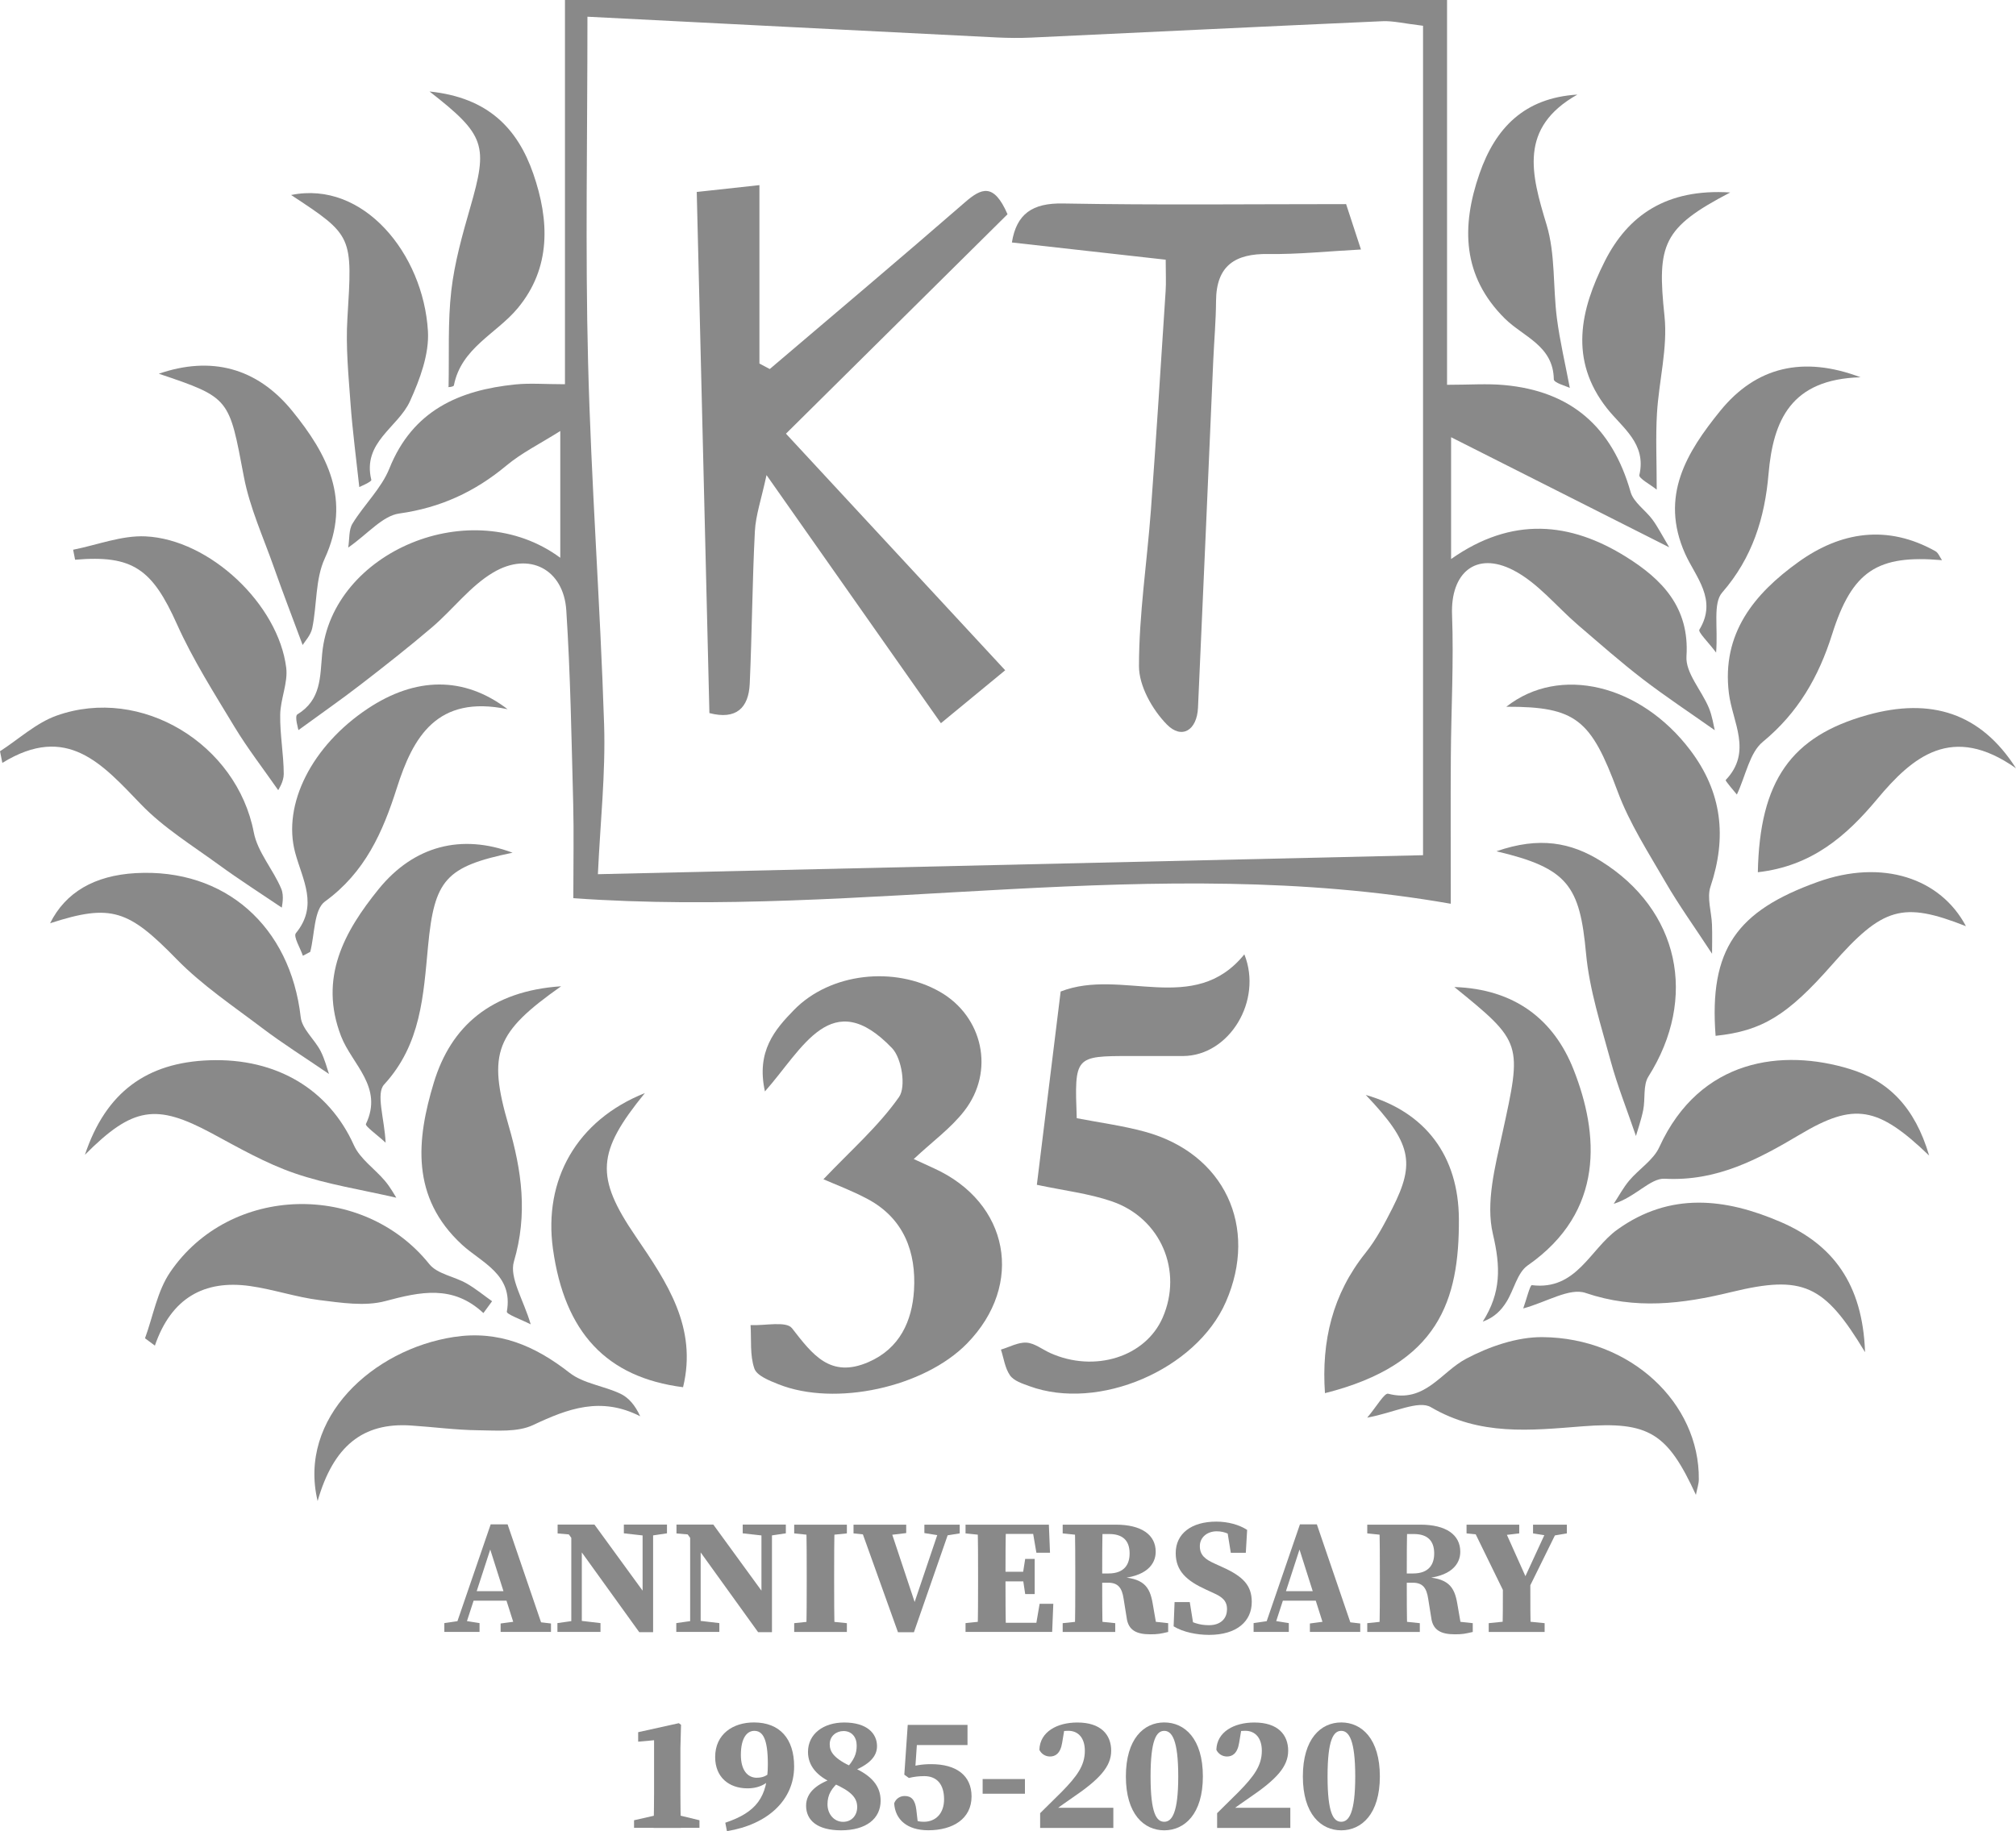 <svg xmlns="http://www.w3.org/2000/svg" viewBox="0 0 318.37 289.22"><g id="a"></g><g id="b"><g id="c"><g><g><path d="M229.16,88.3c9.63-6.79,18.84-5.85,27.66-.33,5.6,3.5,10.02,7.94,9.51,15.7-.17,2.61,2.38,5.36,3.53,8.12,.56,1.35,.76,2.85,.94,3.55-4.01-2.83-7.78-5.32-11.35-8.06-3.53-2.71-6.87-5.67-10.25-8.56-3.4-2.92-6.35-6.67-10.22-8.66-5.93-3.05-9.92,.46-9.67,7.03,.28,7.44-.14,14.91-.19,22.36-.05,7.25-.01,14.51-.01,23.3-46.88-8.23-92.64,2.38-138.57-.88,0-5.6,.1-10.3-.02-14.98-.27-10.17-.43-20.35-1.09-30.49-.42-6.47-5.85-9.36-11.55-5.97-3.62,2.15-6.32,5.79-9.58,8.59-3.68,3.14-7.49,6.14-11.32,9.09-3.13,2.42-6.39,4.68-9.85,7.21,0-.09-.65-2.18-.17-2.48,3.78-2.32,3.57-5.87,3.92-9.62,1.53-16.05,23.58-25.48,37.6-15.12v-20.02c-3.19,2.01-6.09,3.44-8.5,5.45-4.98,4.15-10.42,6.67-16.94,7.58-2.63,.37-4.92,3.19-8.05,5.38,.22-1.36,.07-2.81,.68-3.79,1.82-2.98,4.55-5.54,5.82-8.7,3.67-9.15,10.98-12.38,19.93-13.28,2.29-.23,4.63-.03,7.8-.03V0H228.52V60.78c3.6,0,6.33-.21,9.02,.04,10.59,.96,17.05,6.64,19.97,16.9,.47,1.64,2.34,2.85,3.45,4.35,.82,1.12,1.46,2.38,2.65,4.38-12.29-6.21-23.25-11.73-34.45-17.39v19.26ZM92.77,2.64c0,19.18-.35,36.87,.1,54.55,.48,19.08,1.92,38.13,2.53,57.21,.25,7.77-.61,15.56-.98,23.68,43.5-1,86.92-2,130.31-3V4.07c-2.99-.35-4.72-.8-6.43-.72-18.5,.82-37,1.73-55.5,2.59-1.76,.08-3.53,.06-5.29-.02-21-1.05-42-2.12-64.73-3.28Z" style="fill:#898989;"></path><path d="M163.74,187.15c1.28-10.38,2.54-20.66,3.76-30.54,9.69-3.78,21.05,3.94,29.01-5.87,2.92,7.31-2.36,16.03-9.69,16.06-2.76,0-5.52,0-8.29,0-8.82,0-8.85,.04-8.49,9.82,3.55,.69,7.23,1.17,10.78,2.14,12.53,3.43,17.97,15.02,12.76,26.9-4.68,10.68-20.1,17.3-31.03,13.28-1.09-.4-2.44-.83-3.04-1.69-.8-1.13-.99-2.7-1.44-4.08,1.35-.4,2.72-1.18,4.03-1.1,1.28,.08,2.5,1.07,3.75,1.64,7.01,3.15,15.05,.62,17.76-5.59,3.21-7.35-.25-15.67-7.98-18.35-3.65-1.26-7.58-1.71-11.89-2.63Z" style="fill:#898989;"></path><path d="M130.05,186.25c4.31-4.54,8.69-8.36,11.93-12.98,1.13-1.61,.43-6.11-1.1-7.71-9.58-10-14.09,.08-20.08,6.83-1.41-6.36,1.6-9.8,4.58-12.86,5.74-5.89,15.88-6.97,23.04-2.88,6.8,3.88,8.74,12.53,3.87,18.81-2.12,2.74-5.05,4.85-7.99,7.61,1.04,.48,2.13,.99,3.22,1.48,11.86,5.4,14.3,18.34,5.2,27.65-6.77,6.93-20.81,10.01-29.77,6.45-1.43-.57-3.43-1.35-3.82-2.49-.73-2.11-.45-4.56-.6-6.86,2.25,.11,5.64-.67,6.54,.49,3.22,4.13,6.03,7.97,12.06,5.36,4.98-2.15,6.91-6.51,7.21-11.34,.37-5.99-1.57-11.34-7.3-14.41-2.54-1.36-5.26-2.37-6.99-3.13Z" style="fill:#898989;"></path><path d="M76.34,207.4c-4.83-4.51-9.96-3.37-15.5-1.89-3.23,.86-6.95,.26-10.39-.16-3.69-.46-7.28-1.7-10.97-2.22-7.25-1.02-12.45,1.91-15.02,9.41l-1.56-1.16c1.28-3.5,1.93-7.43,3.96-10.42,9.46-13.93,30.46-14.36,40.94-1.29,1.25,1.56,3.93,1.94,5.85,3.03,1.43,.81,2.72,1.88,4.06,2.83l-1.37,1.87Z" style="fill:#898989;"></path><path d="M294.52,213.56c-6.42-10.66-9.76-12.24-21.14-9.47-7.74,1.88-15.13,2.8-22.99,.13-2.53-.86-6.13,1.44-9.84,2.45,.47-1.29,1.07-3.71,1.36-3.68,7.06,.88,9.17-5.67,13.51-8.78,8.34-5.98,17.08-4.95,25.76-1.21,8.22,3.54,12.97,9.75,13.35,20.55Z" style="fill:#898989;"></path><path d="M101.84,172.65c-7.59,9.32-7.9,13.2-1.44,22.66,4.94,7.25,9.76,14.36,7.47,23.8-12.06-1.54-18.71-8.61-20.55-21.87-1.5-10.87,3.73-20.28,14.52-24.59Z" style="fill:#898989;"></path><path d="M88.63,155.77c-10.34,7.3-11.67,10.48-8.32,21.97,2.1,7.2,3.05,14.05,.85,21.51-.76,2.58,1.52,6.05,2.65,9.93-1.45-.74-3.84-1.59-3.77-2,1.06-5.87-4-7.75-7.06-10.56-8.18-7.52-7.18-16.69-4.47-25.62,2.69-8.87,9-14.48,20.12-15.22Z" style="fill:#898989;"></path><path d="M215.7,172.95c9.4,2.7,14.64,9.62,14.69,19.61,.06,12.77-3.11,22.95-21.15,27.49-.57-8.2,1.18-15.63,6.41-22.16,1.7-2.12,3-4.61,4.24-7.05,3.67-7.24,3-10.31-4.2-17.89Z" style="fill:#898989;"></path><path d="M229.65,155.9c9.53,.31,15.73,5.11,18.86,13.06,3.98,10.1,4.99,22.39-7.26,30.92-1.64,1.15-2.16,3.85-3.34,5.74-.81,1.3-1.87,2.45-3.75,3.13,2.91-4.6,2.83-8.63,1.6-13.84-1.16-4.91,.35-10.66,1.49-15.87,3.12-14.27,3.24-14.37-7.59-23.15Z" style="fill:#898989;"></path><path d="M267.82,236.11c-4.48-9.72-7.37-11.65-17.94-10.82-8.22,.65-16.17,1.52-23.9-3.02-1.97-1.16-5.81,.86-10.07,1.65,1.49-1.75,2.71-3.94,3.32-3.78,5.8,1.53,8.32-3.42,12.31-5.53,3.63-1.92,8.01-3.44,12.04-3.41,13.9,.1,24.83,10.4,24.7,22.47,0,.69-.25,1.39-.46,2.45Z" style="fill:#898989;"></path><path d="M50.16,237.09c-3.15-13.15,8.76-23.95,21.49-25.91,7.09-1.09,12.8,1.36,18.28,5.64,2.19,1.72,5.41,2.07,8.03,3.31,1.32,.62,2.35,1.84,3.14,3.57-6.23-3.17-11.43-1.2-16.9,1.38-2.48,1.17-5.77,.86-8.68,.83-3.54-.04-7.07-.52-10.61-.75-7.61-.51-12.26,3.24-14.75,11.93Z" style="fill:#898989;"></path><path d="M270.38,150.66c-2.86-4.37-5.27-7.71-7.33-11.27-2.71-4.69-5.72-9.34-7.59-14.38-4.21-11.34-6.52-13.41-17.58-13.38,8.4-6.62,21.18-3.55,29.05,6.86,5.03,6.65,5.81,13.74,3.19,21.56-.59,1.77,.17,3.99,.24,6,.06,1.61,.01,3.22,.01,4.61Z" style="fill:#898989;"></path><path d="M51.96,169.64c-3.95-2.7-7.31-4.81-10.46-7.19-4.63-3.51-9.55-6.8-13.58-10.92-7.6-7.79-10.3-8.86-20.01-5.7,2.43-4.88,6.99-7.55,13.52-7.92,14.09-.79,24.43,8.4,26.06,22.76,.21,1.86,2.17,3.48,3.13,5.32,.68,1.32,1.04,2.81,1.34,3.66Z" style="fill:#898989;"></path><path d="M44.5,143.36c-3.33-2.25-6.68-4.39-9.88-6.72-4.22-3.08-8.78-5.88-12.36-9.6-6.08-6.3-11.64-12.86-21.89-6.54l-.37-1.84c2.97-1.91,5.71-4.48,8.95-5.63,13.4-4.76,28.46,4.53,31.13,18.45,.6,3.13,3.07,5.86,4.34,8.91,.5,1.2,.08,2.79,.08,2.97Z" style="fill:#898989;"></path><path d="M47.83,150.96c-.41-1.22-1.54-3.04-1.1-3.57,3.59-4.37,1.03-8.46-.11-12.69-2.07-7.66,2.65-16.93,11.48-22.79,7.49-4.97,15.14-5.18,22.06,.11-11.17-2.33-14.94,4.43-17.48,12.41-2.23,7.02-5.03,13.36-11.36,17.96-1.77,1.29-1.61,5.23-2.33,7.96l-1.15,.61Z" style="fill:#898989;"></path><path d="M13.4,182.43c3.31-9.94,9.79-14.61,19.67-14.96,10.66-.38,18.88,4.65,22.82,13.42,.98,2.18,3.31,3.73,4.92,5.65,.88,1.05,1.54,2.28,1.78,2.64-5.45-1.26-10.9-2.09-16.03-3.85-4.58-1.57-8.87-4.04-13.16-6.35-8.71-4.67-12.4-4.22-20,3.43Z" style="fill:#898989;"></path><path d="M306.68,88.48c-10.19-.89-14.18,1.67-17.35,11.71-2.12,6.72-5.37,12.39-10.94,16.98-2.09,1.72-2.67,5.27-4.1,8.33-.44-.56-1.88-2.18-1.76-2.3,4.26-4.47,1.06-9.14,.5-13.7-1.17-9.47,4.03-15.74,10.98-20.73,6.69-4.81,14.07-5.96,21.65-1.7,.44,.25,.66,.89,1.03,1.42Z" style="fill:#898989;"></path><path d="M80.97,134.68c-10.61,2.2-12.37,4.26-13.37,14.75-.74,7.76-1.08,15.5-6.94,21.87-1.32,1.44,.05,5.36,.24,9.19-1.36-1.27-3.28-2.61-3.11-2.96,2.79-5.84-2.2-9.41-3.92-13.84-3.57-9.24,.51-16.57,5.93-23.26,5.58-6.87,13.11-8.76,21.16-5.74Z" style="fill:#898989;"></path><path d="M43.93,124.8c-2.42-3.47-4.85-6.61-6.89-9.98-3.2-5.31-6.56-10.58-9.09-16.22-3.9-8.71-6.98-10.98-16.09-10.19l-.31-1.58c3.81-.75,7.67-2.29,11.44-2.11,10.15,.48,20.96,10.75,22.21,20.74,.3,2.4-.92,4.96-.95,7.45-.05,3.11,.55,6.23,.56,9.35,0,1.22-.83,2.44-.87,2.54Z" style="fill:#898989;"></path><path d="M277.6,137.77c.29-14.46,5.28-21.47,17.29-24.83,10.05-2.81,17.91-.33,23.48,8.41-10.1-7.13-16.34-1.83-21.92,4.86-4.91,5.89-10.37,10.6-18.86,11.56Z" style="fill:#898989;"></path><path d="M310.46,146.29c-10-3.94-13.13-3.04-21.12,6.06-7.05,8.03-11.07,10.49-18.41,11.26-1.05-13.7,3.36-19.72,16.1-24.3,10.25-3.69,19.43-.6,23.44,6.99Z" style="fill:#898989;"></path><path d="M304.65,182.52c-8.1-7.78-11.82-8.43-20.37-3.34-6.67,3.96-13.17,7.44-21.4,7-2.24-.12-4.66,2.94-8.04,3.96,.81-1.23,1.51-2.55,2.45-3.67,1.53-1.82,3.82-3.23,4.75-5.28,6.42-14.05,19.51-15.58,30.08-12.34,6.11,1.87,10.28,6.03,12.53,13.66Z" style="fill:#898989;"></path><path d="M236.32,134.46c6.8-2.37,11.79-1.38,16.48,1.54,12.4,7.72,15.36,21.62,7.52,34.04-.87,1.38-.47,3.52-.82,5.28-.33,1.63-.9,3.22-1.15,4.11-1.42-4.18-2.93-7.94-3.99-11.84-1.52-5.61-3.36-11.25-3.89-16.99-.99-10.69-2.85-13.48-14.15-16.14Z" style="fill:#898989;"></path><path d="M271.03,103.1c-1.27-1.7-2.9-3.25-2.66-3.65,2.9-4.75-.61-8.32-2.25-11.98-4.07-9.11,.28-16.08,5.54-22.57,5.68-7,13.14-8.72,22.16-5.31-11,.31-13.8,6.8-14.53,15.27-.59,6.9-2.53,13.23-7.32,18.73-1.49,1.71-.64,5.45-.96,9.5Z" style="fill:#898989;"></path><path d="M47.79,101.87c-1.61-4.34-3.13-8.27-4.53-12.25-1.67-4.75-3.82-9.43-4.75-14.33-2.35-12.41-2.13-12.46-13.43-16.26,8.17-2.81,15.46-1.04,21.1,5.91,5.48,6.76,9.37,13.99,5.11,23.26-1.51,3.28-1.22,7.35-1.98,11.01-.24,1.15-1.21,2.15-1.51,2.66Z" style="fill:#898989;"></path><path d="M45.98,30.8c11.41-2.34,20.87,9.3,21.6,21.49,.22,3.64-1.27,7.63-2.83,11.07-1.89,4.17-7.57,6.47-6.11,12.44,.07,.3-1.78,1.06-1.9,1.13-.48-4.45-1.07-8.85-1.39-13.27-.32-4.43-.76-8.9-.49-13.31,.8-13.1,.93-13.1-8.89-19.55Z" style="fill:#898989;"></path><path d="M273.22,30.41c-10.69,5.58-11.56,8.18-10.36,19.52,.53,5.03-.89,10.25-1.19,15.39-.22,3.69-.04,7.41-.04,12.02-1.03-.83-2.86-1.79-2.74-2.3,1.15-4.99-2.68-7.45-5.12-10.55-6.04-7.67-4.17-15.62-.36-23.19,3.68-7.32,9.79-11.53,19.81-10.9Z" style="fill:#898989;"></path><path d="M67.82,14.45c9.29,.95,13.93,5.88,16.4,13,2.55,7.36,2.84,14.86-2.47,21.24-3.36,4.04-8.91,6.25-10.07,12.18-.06,.29-1.35,.33-.84,.22,.11-5.15-.14-10.21,.43-15.18,.51-4.42,1.74-8.8,2.98-13.1,2.85-9.86,2.44-11.46-6.43-18.37Z" style="fill:#898989;"></path><path d="M247.91,61.27c-.56-.28-2.52-.8-2.53-1.35-.07-5.33-4.82-6.71-7.74-9.61-6.73-6.68-6.89-14.54-4-22.87,2.49-7.17,7.03-11.98,15.46-12.5-9.31,5.26-7.28,12.58-4.87,20.53,1.42,4.67,1,9.87,1.64,14.81,.47,3.62,1.32,7.19,2.04,11Z" style="fill:#898989;"></path><path d="M121.56,58.29c10.29-8.76,20.63-17.47,30.82-26.33,2.6-2.26,4.55-3.13,6.73,1.88-11.18,11.08-22.72,22.51-34.99,34.66,11.1,11.98,22.64,24.43,34.62,37.37-3.64,3-6.61,5.45-10.15,8.36-8.9-12.67-17.68-25.16-27.54-39.19-.82,3.82-1.71,6.34-1.84,8.9-.41,8.01-.45,16.04-.81,24.05-.17,3.82-2.14,5.75-6.37,4.64-.66-27.19-1.32-54.44-2-82.31l9.9-1.08v28.18l1.6,.85Z" style="fill:#898989;"></path><path d="M214.92,39.41c-5.31,.28-9.96,.78-14.61,.71-5.27-.08-8.23,1.84-8.27,7.41-.02,3.14-.3,6.28-.44,9.41-.8,18.28-1.58,36.56-2.41,54.84-.16,3.59-2.58,5.06-4.94,2.63-2.28-2.34-4.38-6.06-4.38-9.18,0-8.2,1.27-16.4,1.88-24.61,.85-11.55,1.58-23.11,2.33-34.66,.09-1.36,.01-2.74,.01-4.94-8.19-.92-16.2-1.82-24.29-2.72,.73-4.52,3.23-6.25,8.07-6.16,14.73,.27,29.47,.1,44.71,.1,.54,1.65,1.32,4.03,2.35,7.18Z" style="fill:#898989;"></path></g><g><path d="M70.17,256.37l2.65-.39h.46l2.45,.39v1.39h-5.56v-1.39Zm7.33-15.6h2.66l5.8,16.98h-4.41l-4.4-13.85,.97-1.3-4.93,15.15h-1.53l5.83-16.98Zm-2.78,10.56h6.96l.58,1.5h-7.97l.43-1.5Zm4.34,5.1l2.91-.39h1.73l3.31,.39v1.33h-7.95v-1.33Z" style="fill:#898989;"></path><path d="M88.02,256.37l2.75-.39h.74l3.32,.39v1.39h-6.8v-1.39Zm1.35-14.65l1.49,.73-2.8-.24v-1.4h5.82l9.25,12.7v4.29h-2.18l-11.58-16.08Zm.85-.91l1.66,1.4v15.54h-1.66v-16.94Zm8.31,0h6.8v1.38l-2.62,.39h-.72l-3.47-.39v-1.38Zm2.95,0h1.66v16.99l-1.66-1.66v-15.33Z" style="fill:#898989;"></path><path d="M106.79,256.37l2.75-.39h.74l3.32,.39v1.39h-6.8v-1.39Zm1.35-14.65l1.49,.73-2.8-.24v-1.4h5.82l9.25,12.7v4.29h-2.18l-11.58-16.08Zm.85-.91l1.66,1.4v15.54h-1.66v-16.94Zm8.31,0h6.8v1.38l-2.62,.39h-.72l-3.47-.39v-1.38Zm2.95,0h1.66v16.99l-1.66-1.66v-15.33Z" style="fill:#898989;"></path><path d="M125.42,242.2v-1.38h8.32v1.38l-3.82,.39h-.76l-3.74-.39Zm4.5,13.79l3.82,.39v1.39h-8.32v-1.39l3.74-.39h.76Zm-2.52-7.18c0-2.66,0-5.34-.08-7.99h4.49c-.08,2.6-.08,5.29-.08,7.99v.94c0,2.67,0,5.36,.08,8.01h-4.49c.08-2.6,.08-5.29,.08-7.99v-.95Z" style="fill:#898989;"></path><path d="M138.53,242.59l-3.74-.39v-1.38h8.32v1.33l-3.67,.44h-.91Zm-2.8-1.77h4.65l4.34,13.05-.75,.56,4.6-13.61h1.67l-5.91,16.99h-2.52l-6.09-16.99Zm13,1.77l-2.75-.44v-1.33h5.58v1.38l-2.45,.39h-.39Z" style="fill:#898989;"></path><path d="M152.48,242.2v-1.38h4.15v1.77h-.41l-3.74-.39Zm4.15,13.79v1.77h-4.15v-1.39l3.74-.39h.41Zm-2.17-7.18c0-2.66,0-5.34-.08-7.99h4.49c-.08,2.6-.08,5.29-.08,7.99v.85c0,2.76,0,5.44,.08,8.1h-4.49c.08-2.6,.08-5.29,.08-7.99v-.95Zm8.45-7.99l1.87,1.46h-8.16v-1.46h9.02l.18,4.44h-2.15l-.76-4.44Zm-.61,8.96h-5.68v-1.52h5.68v1.52Zm4.04,3.54l-.18,4.44h-9.54v-1.44h8.67l-1.87,1.44,.76-4.44h2.15Zm-4.83-4.62l.39-2.47h1.5v5.55h-1.5l-.39-2.6v-.48Z" style="fill:#898989;"></path><path d="M167.82,242.2v-1.38h4.15v1.77h-.41l-3.74-.39Zm4.56,13.79l3.74,.39v1.39h-8.3v-1.39l3.74-.39h.81Zm-2.57-7.18c0-2.66,0-5.34-.08-7.99h4.41c-.08,2.63-.08,5.26-.08,8.07v.79c0,2.75,0,5.43,.08,8.09h-4.41c.08-2.6,.08-5.29,.08-7.99v-.95Zm2.2-.28h3.04c2.56,0,3.34-1.49,3.34-3.16,0-2.07-1.12-3.07-3.23-3.07h-3.19v-1.48h4.24c4.06,0,6.3,1.6,6.3,4.28,0,1.97-1.47,3.99-6.04,4.24l.02-.26c4.07,.12,5.09,1.46,5.55,4.23l.69,3.98-2.12-1.33,3.87,.42v1.39c-1.23,.29-1.64,.37-2.82,.37-2.19,0-3.49-.64-3.74-2.64l-.48-2.99c-.26-1.73-.89-2.52-2.44-2.52h-2.99v-1.44Z" style="fill:#898989;"></path><path d="M193.78,254.25c0-1.36-.67-1.98-2.23-2.67l-1.09-.5c-3.04-1.39-4.79-2.92-4.79-5.77,0-3.09,2.5-4.97,6.41-4.97,1.84,0,3.62,.49,4.87,1.31l-.21,3.61h-2.37l-.63-3.89,2.08,.74v1.29c-1.38-1-2.35-1.53-3.68-1.53-1.47,0-2.66,.93-2.66,2.34s.82,2.08,2.34,2.76l1.21,.55c3.29,1.48,4.65,2.9,4.65,5.51,0,3.04-2.33,5.2-6.74,5.2-1.93,0-4.11-.43-5.6-1.35l.15-3.83h2.4l.67,4.18-1.99-.63v-1.24c1.64,.88,2.7,1.34,4.36,1.34,1.84,0,2.83-1.06,2.83-2.46Z" style="fill:#898989;"></path><path d="M197.97,256.37l2.65-.39h.46l2.45,.39v1.39h-5.56v-1.39Zm7.33-15.6h2.66l5.8,16.98h-4.41l-4.4-13.85,.97-1.3-4.93,15.15h-1.53l5.83-16.98Zm-2.78,10.56h6.96l.58,1.5h-7.97l.43-1.5Zm4.34,5.1l2.91-.39h1.73l3.31,.39v1.33h-7.95v-1.33Z" style="fill:#898989;"></path><path d="M215.92,242.2v-1.38h4.15v1.77h-.41l-3.74-.39Zm4.56,13.79l3.74,.39v1.39h-8.3v-1.39l3.74-.39h.81Zm-2.57-7.18c0-2.66,0-5.34-.08-7.99h4.41c-.08,2.63-.08,5.26-.08,8.07v.79c0,2.75,0,5.43,.08,8.09h-4.41c.08-2.6,.08-5.29,.08-7.99v-.95Zm2.2-.28h3.04c2.56,0,3.34-1.49,3.34-3.16,0-2.07-1.12-3.07-3.23-3.07h-3.19v-1.48h4.24c4.06,0,6.3,1.6,6.3,4.28,0,1.97-1.47,3.99-6.04,4.24l.02-.26c4.07,.12,5.09,1.46,5.55,4.23l.69,3.98-2.12-1.33,3.87,.42v1.39c-1.23,.29-1.64,.37-2.82,.37-2.19,0-3.49-.64-3.74-2.64l-.48-2.99c-.26-1.73-.89-2.52-2.44-2.52h-2.99v-1.44Z" style="fill:#898989;"></path><path d="M231.6,242.2v-1.38h8.32v1.38l-3.28,.39h-1.13l-3.91-.39Zm6.27,10.02l-5.57-11.4h4.95l4.02,8.97-.81,.11,4.19-9.08h1.74l-5.62,11.4h-2.91Zm2.17,3.77l3.89,.39v1.39h-8.83v-1.39l3.82-.39h1.13Zm-2.7-6.21h4.33c0,3.89,0,5.61,.08,7.98h-4.49c.08-2.32,.08-4.05,.08-7.98Zm7.19-7.19l-2.43-.39v-1.38h5.34v1.38l-2.3,.39h-.6Z" style="fill:#898989;"></path><path d="M110.46,287.51v1.2h-10.33v-1.2l3.3-.75h3.94l3.09,.75Zm-3.27-15.34l.36,.26-.1,3.67v7.25c0,1.75,.03,3.58,.08,5.37h-4.32c.05-1.79,.08-3.62,.08-5.37v-8.48l-2.51,.23v-1.5l6.41-1.42Z" style="fill:#898989;"></path><path d="M119.54,280.79c.89,0,1.51-.27,2.18-.9l.51,.42c-.82,1.31-2.21,2.16-4.18,2.16-2.94,0-5.11-1.76-5.11-4.94,0-3.63,2.81-5.47,6.12-5.47,4.11,0,6.35,2.6,6.35,6.95,0,5.33-4.19,9.18-10.61,10.22l-.26-1.33c4.9-1.64,6.72-4.05,6.72-9.25,0-4.1-.84-5.26-2.14-5.26-1.14,0-2.12,1.1-2.12,3.8,0,2.34,1,3.61,2.54,3.61Z" style="fill:#898989;"></path><path d="M132.01,280.76l.77,.4c-1.5,1.31-2.1,2.32-2.1,3.84s1.03,2.76,2.46,2.76,2.23-1.1,2.23-2.32c0-1.45-.88-2.49-3.81-3.78-2.58-1.12-3.96-2.79-3.96-4.94,0-2.85,2.44-4.65,5.72-4.65,3.57,0,5.18,1.71,5.18,3.74,0,1.51-1.04,2.93-4.3,4.13l-.7-.43c1.41-1.55,1.79-2.47,1.79-3.8s-.78-2.29-2.08-2.29c-1.15,0-2.18,.8-2.18,2.08,0,1.19,.63,2.29,3.73,3.67,2.87,1.28,4.31,2.92,4.31,5.25,0,2.86-2.31,4.68-6.25,4.68-3.68,0-5.52-1.53-5.52-3.89,0-2.06,1.68-3.53,4.71-4.45Z" style="fill:#898989;"></path><path d="M143.02,279.35c1.31-.5,2.57-.7,4.04-.7,3.94,0,6.37,1.76,6.37,5.1,0,3.52-2.93,5.34-6.83,5.34-3.31,0-5.23-1.65-5.39-4.26,.29-.77,.96-1.15,1.66-1.15,1.05,0,1.65,.59,1.84,2.18l.27,2.34-.83-.85c.68,.31,1.06,.4,1.75,.4,1.88,0,3.19-1.33,3.19-3.55,0-2.39-1.16-3.66-3.13-3.66-.83,0-1.59,.09-2.43,.29l-.72-.52,.54-7.86h9.44v3.18h-8.93l1.09-2.33-.44,6.44h-1.5v-.39Z" style="fill:#898989;"></path><path d="M155.18,281h6.68v2.32h-6.68v-2.32Z" style="fill:#898989;"></path><path d="M164.25,286.4c1.18-1.15,2.35-2.31,3.41-3.37,2.43-2.48,3.66-4.16,3.66-6.49,0-2-1.01-3.16-2.62-3.16-.75,0-1.51,.11-2.48,.57l1.93-1.15-.41,2.46c-.28,1.76-1.12,2.18-1.92,2.18-.73,0-1.36-.4-1.68-1.05,.08-2.84,2.78-4.32,6-4.32,3.73,0,5.34,1.94,5.34,4.46s-1.87,4.54-6.15,7.44c-.9,.62-1.9,1.32-2.89,2.05l-.38-.48h9.76v3.18h-11.56v-2.3Z" style="fill:#898989;"></path><path d="M189.96,280.59c0,5.95-2.9,8.51-6.1,8.51s-6.06-2.56-6.06-8.51,2.84-8.53,6.06-8.53,6.1,2.56,6.1,8.53Zm-6.1,7.16c1.22,0,2.21-1.41,2.21-7.16s-.99-7.2-2.21-7.2-2.16,1.38-2.16,7.2,.93,7.16,2.16,7.16Z" style="fill:#898989;"></path><path d="M192.2,286.4c1.18-1.15,2.35-2.31,3.41-3.37,2.43-2.48,3.66-4.16,3.66-6.49,0-2-1.01-3.16-2.62-3.16-.75,0-1.51,.11-2.48,.57l1.93-1.15-.41,2.46c-.28,1.76-1.12,2.18-1.92,2.18-.73,0-1.36-.4-1.68-1.05,.08-2.84,2.78-4.32,6-4.32,3.73,0,5.34,1.94,5.34,4.46s-1.87,4.54-6.15,7.44c-.9,.62-1.9,1.32-2.89,2.05l-.38-.48h9.76v3.18h-11.56v-2.3Z" style="fill:#898989;"></path><path d="M217.91,280.59c0,5.95-2.9,8.51-6.1,8.51s-6.06-2.56-6.06-8.51,2.84-8.53,6.06-8.53,6.1,2.56,6.1,8.53Zm-6.1,7.16c1.22,0,2.21-1.41,2.21-7.16s-.99-7.2-2.21-7.2-2.16,1.38-2.16,7.2,.93,7.16,2.16,7.16Z" style="fill:#898989;"></path></g></g></g></g></svg>